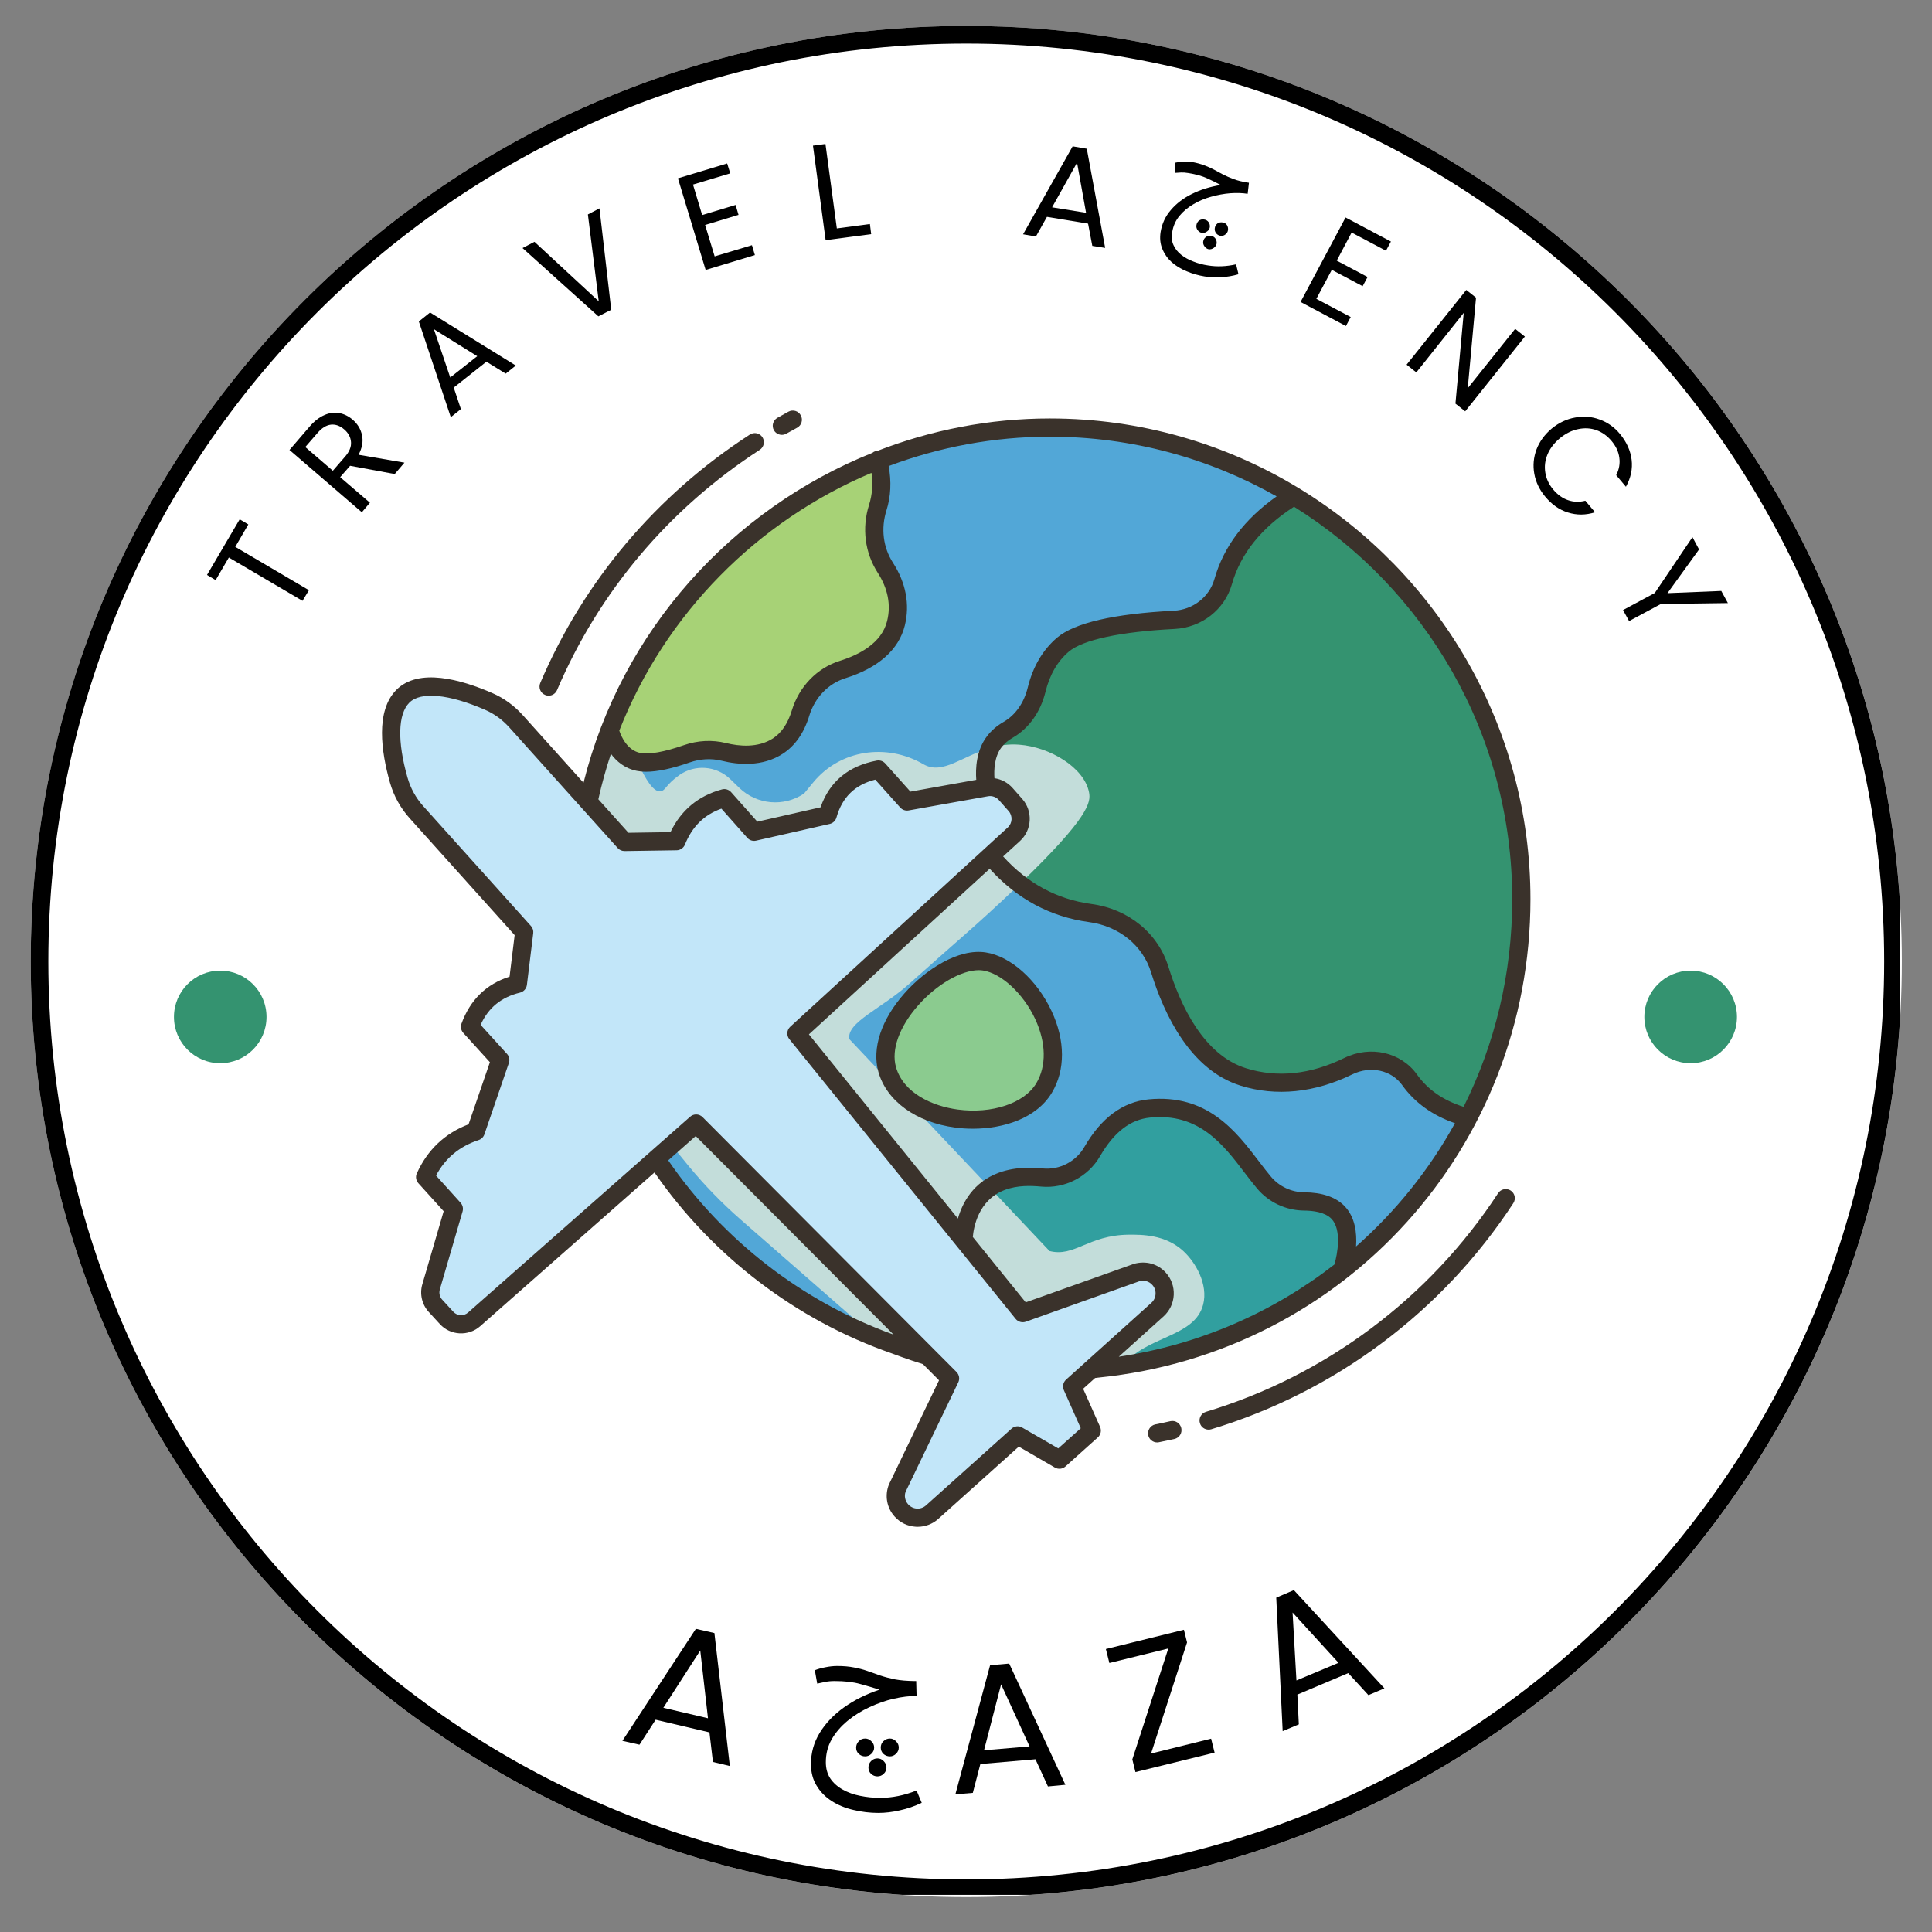 <svg version="1.0" preserveAspectRatio="xMidYMid meet" viewBox="104.516 104.921 164.37 164.37" zoomAndPan="magnify" xmlns:xlink="http://www.w3.org/1999/xlink" xmlns="http://www.w3.org/2000/svg" style="max-height: 500px" width="164.37" height="164.37"><rect x="104.516" y="104.921" width="164.37" height="164.37" fill="#808080" stroke="none"/><defs><g/><clipPath id="f1e962ce9f"><path clip-rule="nonzero" d="M 107.129 107.129 L 266.32 107.129 L 266.32 266.32 L 107.129 266.32 Z M 107.129 107.129"/></clipPath><clipPath id="fbaeb836c1"><path clip-rule="nonzero" d="M 186.723 107.129 C 142.766 107.129 107.129 142.766 107.129 186.723 C 107.129 230.684 142.766 266.32 186.723 266.32 C 230.684 266.32 266.32 230.684 266.32 186.723 C 266.32 142.766 230.684 107.129 186.723 107.129 Z M 186.723 107.129"/></clipPath><clipPath id="c0043a613a"><path clip-rule="nonzero" d="M 107.129 107.129 L 266.129 107.129 L 266.129 266.129 L 107.129 266.129 Z M 107.129 107.129"/></clipPath><clipPath id="2d80396934"><path clip-rule="nonzero" d="M 186.723 107.129 C 142.762 107.129 107.129 142.762 107.129 186.723 C 107.129 230.68 142.762 266.316 186.723 266.316 C 230.68 266.316 266.316 230.68 266.316 186.723 C 266.316 142.762 230.68 107.129 186.723 107.129 Z M 186.723 107.129"/></clipPath><clipPath id="e347021890"><path clip-rule="nonzero" d="M 137 163 L 204 163 L 204 234.953 L 137 234.953 Z M 137 163"/></clipPath><clipPath id="e42d8ceffb"><path clip-rule="nonzero" d="M 170 139.703 L 173 139.703 L 173 142 L 170 142 Z M 170 139.703"/></clipPath><clipPath id="9804547fa0"><path clip-rule="nonzero" d="M 137 140 L 234.723 140 L 234.723 234.953 L 137 234.953 Z M 137 140"/></clipPath><clipPath id="ed361629ef"><path clip-rule="nonzero" d="M 119.316 187.5 L 127.191 187.5 L 127.191 195.375 L 119.316 195.375 Z M 119.316 187.5"/></clipPath><clipPath id="0a1d3f227a"><path clip-rule="nonzero" d="M 123.254 187.5 C 121.078 187.5 119.316 189.262 119.316 191.438 C 119.316 193.613 121.078 195.375 123.254 195.375 C 125.43 195.375 127.191 193.613 127.191 191.438 C 127.191 189.262 125.43 187.5 123.254 187.5 Z M 123.254 187.5"/></clipPath><clipPath id="59524254ff"><path clip-rule="nonzero" d="M 244.414 187.5 L 252.293 187.5 L 252.293 195.375 L 244.414 195.375 Z M 244.414 187.5"/></clipPath><clipPath id="174ab81dce"><path clip-rule="nonzero" d="M 248.355 187.5 C 246.18 187.5 244.414 189.262 244.414 191.438 C 244.414 193.613 246.18 195.375 248.355 195.375 C 250.527 195.375 252.293 193.613 252.293 191.438 C 252.293 189.262 250.527 187.5 248.355 187.5 Z M 248.355 187.5"/></clipPath></defs><g clip-path="url(#f1e962ce9f)"><g clip-path="url(#fbaeb836c1)"><path fill-rule="nonzero" fill-opacity="1" d="M 107.129 107.129 L 266.32 107.129 L 266.32 266.32 L 107.129 266.32 Z M 107.129 107.129" fill="#ffffff"/></g></g><g clip-path="url(#c0043a613a)"><g clip-path="url(#2d80396934)"><path stroke-miterlimit="4" stroke-opacity="1" stroke-width="4" stroke="#000000" d="M 106.126 0.001 C 47.511 0.001 0.001 47.511 0.001 106.126 C 0.001 164.735 47.511 212.251 106.126 212.251 C 164.735 212.251 212.251 164.735 212.251 106.126 C 212.251 47.511 164.735 0.001 106.126 0.001 Z M 106.126 0.001" stroke-linejoin="miter" fill="none" transform="matrix(0.75, 0, 0, 0.75, 107.128, 107.128)" stroke-linecap="butt"/></g></g><path fill-rule="nonzero" fill-opacity="1" d="M 188.266 186.715 C 191.766 187.258 195.797 193.418 193.336 197.492 C 190.887 201.562 181.434 200.984 179.992 195.91 C 178.828 191.812 184.777 186.18 188.266 186.715 Z M 188.266 186.715" fill="#8bcb8f"/><path fill-rule="nonzero" fill-opacity="1" d="M 218.75 212.867 C 218.742 212.875 218.742 212.883 218.742 212.883 C 213.547 217 207.312 219.863 200.488 221.004 C 200.355 221.027 200.215 221.051 200.086 221.066 C 199.355 221.191 198.617 221.285 197.883 221.355 L 197.34 221.422 L 202.992 216.336 C 203.395 215.969 203.605 215.465 203.605 214.953 C 203.605 214.512 203.449 214.07 203.125 213.711 C 202.652 213.191 201.93 212.984 201.246 213.176 L 191.523 216.637 L 186.492 210.414 C 186.492 210.414 186.492 208.879 187.336 207.453 C 187.691 206.855 188.195 206.281 188.902 205.84 C 189.156 205.684 189.43 205.543 189.738 205.426 C 191.051 204.93 192.43 205.031 193.176 205.102 C 194.891 205.266 196.578 204.387 197.441 202.891 C 198.355 201.309 199.859 199.469 202.285 199.23 C 207.738 198.688 209.902 202.969 212.059 205.527 C 212.902 206.535 214.16 207.125 215.477 207.133 C 216.484 207.141 217.633 207.336 218.348 208.066 C 219.773 209.531 218.82 212.641 218.75 212.867 Z M 218.75 212.867" fill="#319f9f"/><path fill-rule="nonzero" fill-opacity="1" d="M 179.836 153.219 C 180.621 154.438 181.211 156.059 180.746 157.949 C 180.195 160.156 178.094 161.293 176.207 161.875 C 174.465 162.426 173.16 163.84 172.625 165.594 C 172.301 166.648 171.727 167.727 170.703 168.395 C 169.184 169.379 167.344 169.199 166.098 168.891 C 165.051 168.633 163.957 168.703 162.949 169.051 C 161.668 169.504 159.945 169.969 158.844 169.742 C 156.969 169.371 156.418 167.207 156.379 167.043 C 156.379 167.035 156.379 167.035 156.379 167.035 C 160.418 156.523 168.75 148.137 179.223 144.043 C 179.605 145.438 179.613 146.797 179.195 148.105 C 178.645 149.844 178.852 151.691 179.836 153.219 Z M 179.836 153.219" fill="#a7d276"/><path fill-rule="nonzero" fill-opacity="1" d="M 233.949 181.426 C 233.949 188.129 232.305 194.449 229.395 200.004 C 227.309 199.453 225.621 198.438 224.449 196.793 C 223.277 195.156 221.035 194.738 219.23 195.629 C 216.918 196.754 213.746 197.625 210.297 196.547 C 206.398 195.328 204.281 190.953 203.188 187.406 C 202.371 184.77 200.016 182.969 197.27 182.605 C 195.027 182.301 193.027 181.488 191.258 180.145 C 190.672 179.695 190.098 179.184 189.555 178.617 C 189.289 178.34 189.027 178.043 188.77 177.734 L 190.777 175.895 C 191.492 175.242 191.547 174.133 190.91 173.41 L 190.082 172.473 C 189.672 172.008 189.051 171.789 188.438 171.898 C 188.438 171.898 188.297 171.254 188.336 170.418 C 188.359 169.836 188.477 169.152 188.785 168.547 C 188.871 168.371 188.98 168.191 189.105 168.027 C 189.445 167.586 189.855 167.262 190.281 167.02 C 191.539 166.297 192.359 165.012 192.711 163.605 C 193.02 162.336 193.656 160.867 194.941 159.773 C 196.648 158.316 201.141 157.82 204.41 157.656 C 206.352 157.555 208.055 156.27 208.582 154.398 C 209.391 151.535 211.352 149.086 214.617 147.098 C 226.203 154.125 233.949 166.871 233.949 181.426 Z M 233.949 181.426" fill="#349370"/><path fill-rule="nonzero" fill-opacity="1" d="M 183.441 220.293 C 182.203 219.926 180.652 219.336 180.652 219.336 C 180.102 219.145 179.559 218.941 179.016 218.723 C 171.348 215.676 164.832 210.316 160.344 203.512 L 162.359 201.734 L 163.738 200.508 Z M 183.441 220.293" fill="#52a7d7"/><path fill-rule="nonzero" fill-opacity="1" d="M 224.449 196.793 C 223.277 195.156 221.035 194.738 219.23 195.629 C 216.918 196.754 213.746 197.625 210.297 196.547 C 206.398 195.328 204.281 190.953 203.188 187.406 C 202.371 184.77 200.016 182.969 197.27 182.605 C 195.027 182.301 193.027 181.488 191.258 180.145 C 190.672 179.695 190.098 179.184 189.555 178.617 C 189.289 178.34 189.027 178.043 188.77 177.734 L 172.277 192.844 L 186.492 210.414 C 186.492 210.414 186.492 208.879 187.336 207.453 C 187.691 206.855 188.195 206.281 188.902 205.84 C 189.156 205.684 189.43 205.543 189.738 205.426 C 191.051 204.93 192.43 205.031 193.176 205.102 C 194.891 205.266 196.578 204.387 197.441 202.891 C 198.355 201.309 199.859 199.469 202.285 199.23 C 207.738 198.688 209.902 202.969 212.059 205.527 C 212.902 206.535 214.16 207.125 215.477 207.133 C 216.484 207.141 217.633 207.336 218.348 208.066 C 219.773 209.531 218.82 212.641 218.75 212.867 C 223.137 209.391 226.781 205.008 229.395 200.004 C 227.309 199.453 225.621 198.438 224.449 196.793 Z M 193.336 197.492 C 191.777 200.082 187.375 200.789 184.016 199.641 C 182.094 199.004 180.52 197.754 179.992 195.91 C 179.977 195.863 179.969 195.809 179.961 195.762 C 178.969 191.68 184.816 186.188 188.266 186.715 C 191.766 187.258 195.797 193.418 193.336 197.492 Z M 193.336 197.492" fill="#52a7d7"/><path fill-rule="nonzero" fill-opacity="1" d="M 214.617 147.098 C 211.352 149.086 209.391 151.535 208.582 154.398 C 208.055 156.27 206.352 157.555 204.41 157.656 C 201.141 157.82 196.648 158.316 194.941 159.773 C 193.656 160.867 193.02 162.336 192.711 163.605 C 192.359 165.012 191.539 166.297 190.281 167.02 C 189.855 167.262 189.445 167.586 189.105 168.027 C 188.98 168.191 188.871 168.371 188.785 168.547 C 188.477 169.152 188.359 169.836 188.336 170.418 C 188.297 171.254 188.438 171.898 188.438 171.898 L 181.684 173.109 L 179.254 170.395 C 177.023 170.812 175.559 172.07 174.938 174.266 L 168.68 175.684 L 166.137 172.832 C 164.164 173.367 162.832 174.605 162.07 176.484 L 157.645 176.555 L 154.582 173.141 C 154.781 172.188 155.016 171.246 155.285 170.324 C 155.605 169.207 155.969 168.113 156.379 167.043 C 156.418 167.207 156.945 169.285 158.738 169.711 C 158.777 169.727 158.809 169.734 158.844 169.742 C 159.945 169.969 161.668 169.504 162.949 169.051 C 163.957 168.703 165.051 168.633 166.098 168.891 C 167.344 169.199 169.184 169.379 170.703 168.395 C 171.727 167.727 172.301 166.648 172.625 165.594 C 173.16 163.84 174.465 162.426 176.207 161.875 C 178.094 161.293 180.195 160.156 180.746 157.949 C 181.211 156.059 180.621 154.438 179.836 153.219 C 178.852 151.691 178.645 149.844 179.195 148.105 C 179.613 146.797 179.605 145.438 179.223 144.043 C 183.754 142.266 188.684 141.297 193.836 141.297 C 201.441 141.297 208.551 143.414 214.617 147.098 Z M 214.617 147.098" fill="#52a7d7"/><g clip-path="url(#e347021890)"><path fill-rule="nonzero" fill-opacity="1" d="M 183.441 220.293 L 163.738 200.508 L 160.344 203.512 L 144.855 217.172 C 144.168 217.777 143.129 217.723 142.508 217.047 L 141.562 216.008 C 141.164 215.574 141.027 214.969 141.188 214.41 L 143.129 207.77 L 140.684 205.062 C 141.539 203.172 142.957 201.852 144.988 201.176 L 147.074 195.102 L 144.508 192.277 C 145.191 190.395 146.5 189.121 148.578 188.617 L 149.113 184.227 L 139.957 174.023 C 139.242 173.234 138.73 172.301 138.438 171.285 C 137.848 169.207 137.195 165.746 138.793 164.148 C 140.453 162.488 144.09 163.723 146.105 164.598 C 146.996 164.988 147.781 165.578 148.43 166.297 L 154.582 173.141 L 157.645 176.555 L 162.07 176.484 C 162.832 174.605 164.164 173.367 166.137 172.832 L 168.68 175.684 L 174.938 174.266 C 175.559 172.07 177.023 170.812 179.254 170.395 L 181.684 173.109 L 188.438 171.898 C 189.051 171.789 189.672 172.008 190.082 172.473 L 190.91 173.41 C 191.547 174.133 191.492 175.242 190.777 175.895 L 188.77 177.734 L 172.277 192.844 L 186.492 210.414 L 191.523 216.637 L 201.246 213.176 C 201.93 212.984 202.652 213.191 203.125 213.711 C 203.449 214.07 203.605 214.512 203.605 214.953 C 203.605 215.465 203.395 215.969 202.992 216.336 L 197.34 221.422 L 195.734 222.875 L 197.402 226.637 L 196.027 227.871 L 194.648 229.105 L 191.09 227.047 L 183.824 233.57 C 183.055 234.254 181.883 234.184 181.203 233.426 C 180.891 233.074 180.73 232.633 180.73 232.184 C 180.73 231.949 180.777 231.719 180.859 231.5 L 185.344 222.199 Z M 183.441 220.293" fill="#c2e6f9"/></g><path fill-rule="nonzero" fill-opacity="1" d="M 163.738 200.508 L 161.629 202.379 C 161.965 202.699 162.398 203.266 163.098 204.117 C 164.453 205.762 165.945 207.293 167.547 208.695 L 179.016 218.723 C 179.559 218.941 180.102 219.145 180.652 219.336 C 180.652 219.336 182.203 219.926 183.441 220.293 Z M 163.738 200.508" fill="#c3ddda"/><path fill-rule="nonzero" fill-opacity="1" d="M 205.188 211.355 C 203.652 209.941 201.629 209.957 200.535 209.965 C 197.082 210.004 195.938 211.898 193.805 211.355 L 176.781 193.332 C 176.496 191.906 179.527 190.742 181.922 188.578 C 185.559 185.312 187.676 183.574 190.832 180.559 C 190.98 180.418 191.121 180.285 191.258 180.145 C 197.191 174.43 197.332 173.164 197.168 172.332 C 196.75 170.191 193.797 168.469 191.23 168.277 C 190.336 168.207 189.531 168.332 188.785 168.547 C 186.391 169.23 184.723 170.859 183.117 169.961 C 183.102 169.953 183.086 169.941 183.07 169.934 C 179.949 168.129 176.008 168.695 173.711 171.477 L 172.922 172.434 L 172.906 172.445 C 171.191 173.59 168.918 173.387 167.43 171.965 L 166.629 171.191 C 165.457 170.074 163.66 169.93 162.328 170.852 C 161.188 171.652 161.141 172.164 160.746 172.242 C 160.117 172.355 159.445 171.246 158.738 169.711 C 156.945 169.285 156.418 167.207 156.379 167.043 C 155.969 168.113 155.605 169.207 155.289 170.324 C 155.016 171.246 154.781 172.188 154.582 173.141 L 157.645 176.555 L 162.074 176.484 C 162.832 174.605 164.168 173.367 166.137 172.832 L 168.68 175.684 L 174.938 174.266 C 175.559 172.07 177.023 170.812 179.258 170.395 L 181.684 173.109 L 188.438 171.898 C 189.051 171.789 189.672 172.008 190.082 172.473 L 190.91 173.41 C 191.551 174.137 191.492 175.242 190.781 175.895 L 188.77 177.734 L 172.277 192.844 L 186.492 210.414 L 191.523 216.637 L 201.25 213.176 C 201.93 212.984 202.652 213.191 203.125 213.711 C 203.449 214.07 203.605 214.512 203.605 214.953 C 203.605 215.465 203.395 215.969 202.992 216.336 L 197.34 221.422 L 197.883 221.355 C 198.621 221.285 199.355 221.191 200.086 221.066 C 202.055 218.555 206.156 218.715 206.879 215.906 C 207.312 214.195 206.25 212.332 205.188 211.355 Z M 205.188 211.355" fill="#c3ddda"/><path fill-rule="nonzero" fill-opacity="1" d="M 204.086 225.832 C 203.664 225.93 203.242 226.02 202.812 226.105 C 202.395 226.188 202.121 226.598 202.203 227.016 C 202.277 227.387 202.602 227.641 202.961 227.641 C 203.012 227.641 203.062 227.637 203.113 227.625 C 203.555 227.539 203.996 227.445 204.434 227.348 C 204.852 227.25 205.113 226.836 205.016 226.418 C 204.922 226 204.508 225.738 204.086 225.832 Z M 204.086 225.832" fill="#3a322b"/><path fill-rule="nonzero" fill-opacity="1" d="M 233.043 206.211 C 232.684 205.977 232.203 206.078 231.969 206.438 C 226.137 215.355 217.312 221.961 207.117 225.035 C 206.707 225.156 206.477 225.59 206.602 226 C 206.699 226.336 207.008 226.551 207.34 226.551 C 207.418 226.551 207.492 226.543 207.566 226.52 C 218.105 223.344 227.234 216.512 233.266 207.285 C 233.5 206.926 233.402 206.445 233.043 206.211 Z M 233.043 206.211" fill="#3a322b"/><g clip-path="url(#e42d8ceffb)"><path fill-rule="nonzero" fill-opacity="1" d="M 171.035 141.918 C 171.164 141.918 171.297 141.887 171.418 141.816 C 171.723 141.645 172.027 141.477 172.332 141.312 C 172.711 141.109 172.852 140.637 172.648 140.262 C 172.445 139.883 171.977 139.738 171.598 139.945 C 171.281 140.117 170.965 140.293 170.652 140.469 C 170.281 140.684 170.148 141.156 170.359 141.527 C 170.504 141.777 170.766 141.918 171.035 141.918 Z M 171.035 141.918" fill="#3a322b"/></g><path fill-rule="nonzero" fill-opacity="1" d="M 150.887 164.043 C 150.988 164.086 151.09 164.109 151.191 164.109 C 151.492 164.109 151.781 163.93 151.906 163.637 C 155.473 155.262 161.438 148.191 169.152 143.195 C 169.512 142.961 169.613 142.484 169.383 142.121 C 169.148 141.762 168.668 141.66 168.309 141.895 C 160.332 147.059 154.168 154.367 150.48 163.027 C 150.312 163.422 150.492 163.879 150.887 164.043 Z M 150.887 164.043" fill="#3a322b"/><g clip-path="url(#9804547fa0)"><path fill-rule="nonzero" fill-opacity="1" d="M 196.668 223.074 L 197.684 222.16 L 197.961 222.125 C 218.918 220.023 234.723 202.527 234.723 181.426 C 234.723 166.664 226.863 153.703 215.109 146.508 C 215.062 146.473 215.012 146.445 214.961 146.418 C 208.793 142.68 201.562 140.523 193.836 140.523 C 188.699 140.523 183.738 141.504 179.145 143.289 C 179.105 143.293 179.062 143.285 179.02 143.297 C 178.91 143.328 178.816 143.379 178.734 143.449 C 166.766 148.242 157.387 158.566 154.16 171.516 L 149.008 165.781 C 148.266 164.953 147.391 164.316 146.41 163.891 C 143.727 162.719 140.133 161.719 138.246 163.605 C 136.445 165.406 136.953 168.891 137.691 171.496 C 138.016 172.637 138.582 173.66 139.375 174.543 L 148.301 184.48 L 147.867 188.012 C 145.891 188.641 144.516 189.984 143.777 192.012 C 143.68 192.281 143.738 192.586 143.934 192.801 L 146.195 195.289 L 144.379 200.574 C 142.363 201.344 140.883 202.746 139.98 204.746 C 139.852 205.027 139.906 205.355 140.109 205.586 L 142.262 207.969 L 140.445 214.191 C 140.207 215.008 140.414 215.906 140.988 216.535 L 141.938 217.57 C 142.832 218.551 144.371 218.633 145.367 217.754 L 160.199 204.672 C 165.121 211.785 172.258 217.238 180.379 220.062 C 180.441 220.086 181.824 220.609 183.035 220.977 L 184.406 222.355 L 180.145 231.211 C 179.773 232.145 179.953 233.191 180.625 233.941 C 181.094 234.465 181.734 234.773 182.438 234.812 C 182.488 234.816 182.539 234.816 182.586 234.816 C 183.234 234.816 183.852 234.582 184.34 234.148 L 191.191 227.996 L 194.262 229.777 C 194.555 229.945 194.918 229.906 195.168 229.68 L 197.918 227.211 C 198.168 226.984 198.246 226.625 198.109 226.32 Z M 203.699 213.195 C 203.027 212.449 202.008 212.156 200.992 212.445 L 191.781 215.723 L 187.281 210.16 C 187.348 209.375 187.73 207.008 190.008 206.156 C 191.086 205.75 192.227 205.793 193.102 205.875 C 195.121 206.062 197.09 205.047 198.109 203.281 C 199.293 201.238 200.684 200.164 202.367 200 C 206.52 199.586 208.586 202.297 210.402 204.688 C 210.766 205.16 211.113 205.617 211.461 206.031 C 212.457 207.215 213.922 207.902 215.477 207.914 C 216.223 207.918 217.234 208.043 217.789 208.609 C 218.684 209.527 218.309 211.613 218.043 212.504 C 212.855 216.543 206.598 219.32 199.699 220.348 L 203.512 216.914 C 204.031 216.441 204.34 215.797 204.375 215.094 C 204.41 214.391 204.172 213.715 203.699 213.195 Z M 219.887 210.969 C 219.965 209.816 219.809 208.457 218.898 207.523 C 218.152 206.762 217.004 206.371 215.488 206.359 C 214.387 206.352 213.352 205.867 212.648 205.031 C 212.316 204.637 211.984 204.199 211.637 203.746 C 209.676 201.168 207.23 197.961 202.215 198.453 C 200.031 198.672 198.199 200.031 196.77 202.504 C 196.051 203.75 194.668 204.465 193.246 204.332 C 192.637 204.273 191.02 204.121 189.465 204.703 C 187.316 205.508 186.402 207.238 186.012 208.59 L 173.336 192.922 L 188.715 178.832 C 191.031 181.391 193.867 182.926 197.168 183.371 C 199.715 183.715 201.734 185.352 202.445 187.641 C 203.578 191.309 205.824 195.961 210.062 197.285 C 213.074 198.227 216.363 197.895 219.57 196.324 C 221.109 195.57 222.898 195.957 223.816 197.246 C 224.875 198.727 226.379 199.812 228.301 200.48 C 226.117 204.445 223.266 207.988 219.887 210.969 Z M 233.172 181.426 C 233.172 187.766 231.691 193.77 229.035 199.09 C 227.297 198.531 225.996 197.633 225.078 196.348 C 223.719 194.438 221.113 193.84 218.887 194.93 C 216.004 196.34 213.191 196.637 210.527 195.805 C 206.93 194.68 204.953 190.492 203.926 187.18 C 203.039 184.309 200.527 182.258 197.375 181.832 C 194.449 181.438 191.926 180.07 189.859 177.785 L 191.301 176.465 C 192.32 175.531 192.402 173.93 191.488 172.895 L 190.66 171.957 C 190.258 171.504 189.707 171.215 189.121 171.129 C 189.074 170.438 189.109 169.297 189.723 168.496 C 189.965 168.184 190.281 167.91 190.664 167.691 C 192.043 166.898 193.035 165.512 193.461 163.789 C 193.816 162.332 194.484 161.18 195.445 160.363 C 196.633 159.352 199.832 158.664 204.453 158.43 C 206.754 158.312 208.715 156.777 209.328 154.609 C 210.062 152.023 211.848 149.812 214.609 148.031 C 225.746 154.988 233.172 167.352 233.172 181.426 Z M 178.66 145.152 C 178.797 146.102 178.73 146.996 178.453 147.875 C 177.828 149.848 178.098 151.949 179.188 153.641 C 180.059 154.992 180.332 156.383 179.988 157.762 C 179.52 159.664 177.551 160.648 175.98 161.141 C 174.035 161.746 172.504 163.328 171.883 165.363 C 171.547 166.469 171.008 167.266 170.277 167.742 C 169 168.57 167.398 168.414 166.281 168.137 C 165.113 167.848 163.871 167.91 162.691 168.32 C 161.043 168.895 159.73 169.129 159 168.984 C 157.871 168.758 157.367 167.57 157.203 167.082 C 161.117 157.117 168.969 149.238 178.66 145.152 Z M 156.492 169.055 C 156.965 169.691 157.668 170.301 158.695 170.504 C 158.93 170.551 159.191 170.578 159.48 170.578 C 160.445 170.578 161.691 170.312 163.199 169.785 C 164.094 169.477 165.031 169.426 165.906 169.641 C 167.324 169.992 169.379 170.176 171.121 169.043 C 172.164 168.363 172.922 167.277 173.367 165.816 C 173.836 164.27 174.988 163.074 176.441 162.621 C 179.238 161.746 180.984 160.195 181.496 158.137 C 181.938 156.348 181.59 154.5 180.488 152.797 C 179.648 151.496 179.449 149.875 179.934 148.344 C 180.312 147.141 180.363 145.875 180.121 144.574 C 184.422 142.957 189.051 142.074 193.836 142.074 C 200.844 142.074 207.422 143.926 213.129 147.152 C 210.398 149.074 208.617 151.434 207.836 154.188 C 207.402 155.715 206.012 156.797 204.371 156.879 C 199.27 157.141 195.926 157.914 194.438 159.18 C 193.227 160.215 192.391 161.641 191.953 163.418 C 191.633 164.727 190.898 165.766 189.891 166.344 C 189.328 166.668 188.855 167.074 188.492 167.551 C 187.562 168.762 187.504 170.332 187.574 171.266 L 181.973 172.27 L 179.832 169.875 C 179.652 169.672 179.379 169.582 179.109 169.629 C 176.695 170.086 175.086 171.422 174.328 173.605 L 168.949 174.828 L 166.715 172.312 C 166.52 172.094 166.215 172.004 165.934 172.082 C 163.922 172.629 162.453 173.852 161.559 175.719 L 157.984 175.773 L 155.422 172.922 C 155.715 171.605 156.074 170.312 156.492 169.055 Z M 161.367 203.641 L 163.707 201.574 L 180.535 218.465 C 172.801 215.684 166.035 210.445 161.367 203.641 Z M 194.551 228.148 L 191.48 226.375 C 191.191 226.203 190.824 226.242 190.574 226.469 L 183.301 232.992 C 183.09 233.184 182.809 233.285 182.523 233.266 C 182.238 233.25 181.973 233.121 181.781 232.906 C 181.508 232.602 181.434 232.172 181.562 231.84 L 186.043 222.531 C 186.188 222.238 186.125 221.883 185.895 221.648 L 164.293 199.965 C 164.141 199.812 163.941 199.734 163.742 199.734 C 163.559 199.734 163.375 199.801 163.23 199.93 L 144.34 216.59 C 143.977 216.914 143.41 216.883 143.082 216.523 L 142.133 215.488 C 141.922 215.258 141.848 214.926 141.934 214.629 L 143.871 207.988 C 143.945 207.727 143.883 207.449 143.703 207.25 L 141.613 204.934 C 142.406 203.449 143.594 202.461 145.238 201.914 C 145.465 201.84 145.648 201.66 145.727 201.43 L 147.809 195.355 C 147.902 195.086 147.84 194.789 147.648 194.582 L 145.406 192.113 C 146.059 190.656 147.16 189.758 148.758 189.371 C 149.07 189.293 149.305 189.031 149.344 188.711 L 149.883 184.316 C 149.91 184.094 149.84 183.871 149.688 183.703 L 140.527 173.508 C 139.895 172.801 139.441 171.98 139.184 171.07 C 138.309 167.996 138.367 165.676 139.344 164.699 C 140.305 163.738 142.715 163.969 145.793 165.312 C 146.566 165.648 147.262 166.156 147.855 166.816 L 157.066 177.07 C 157.215 177.238 157.422 177.328 157.656 177.328 L 162.082 177.262 C 162.391 177.258 162.672 177.066 162.789 176.777 C 163.406 175.242 164.426 174.238 165.891 173.719 L 168.094 176.203 C 168.281 176.414 168.57 176.504 168.848 176.441 L 175.105 175.02 C 175.383 174.957 175.605 174.746 175.68 174.473 C 176.168 172.746 177.25 171.691 178.98 171.25 L 181.105 173.625 C 181.285 173.828 181.559 173.918 181.82 173.871 L 188.574 172.664 C 188.91 172.602 189.266 172.727 189.496 172.984 L 190.328 173.926 C 190.684 174.328 190.652 174.957 190.254 175.32 L 171.75 192.27 C 171.449 192.547 171.414 193.012 171.672 193.328 L 190.922 217.125 C 191.129 217.383 191.477 217.477 191.785 217.371 L 201.461 213.922 C 201.859 213.812 202.277 213.93 202.551 214.238 C 202.746 214.449 202.844 214.727 202.828 215.012 C 202.816 215.301 202.688 215.566 202.477 215.758 L 195.215 222.297 C 194.965 222.523 194.887 222.883 195.023 223.188 L 196.465 226.434 Z M 194.551 228.148" fill="#3a322b"/></g><path fill-rule="nonzero" fill-opacity="1" d="M 188.387 185.953 C 186.047 185.586 183.23 187.434 181.477 189.418 C 179.488 191.668 178.68 194.109 179.25 196.121 C 179.953 198.598 182.457 200.41 185.785 200.852 C 186.27 200.918 186.773 200.949 187.281 200.949 C 189.898 200.949 192.699 200.062 194.004 197.891 C 195.16 195.973 195.152 193.441 193.984 190.945 C 192.742 188.285 190.492 186.277 188.387 185.953 Z M 192.676 197.09 C 191.656 198.789 188.906 199.707 185.992 199.316 C 183.867 199.031 181.375 197.934 180.742 195.699 C 180.324 194.227 181.031 192.266 182.637 190.449 C 184.219 188.656 186.312 187.461 187.785 187.461 C 187.91 187.461 188.031 187.469 188.148 187.488 C 189.715 187.73 191.578 189.461 192.582 191.605 C 193.523 193.621 193.559 195.621 192.676 197.09 Z M 192.676 197.09" fill="#3a322b"/><g clip-path="url(#ed361629ef)"><g clip-path="url(#0a1d3f227a)"><path fill-rule="nonzero" fill-opacity="1" d="M 119.316 187.5 L 127.191 187.5 L 127.191 195.375 L 119.316 195.375 Z M 119.316 187.5" fill="#349370"/></g></g><g clip-path="url(#59524254ff)"><g clip-path="url(#174ab81dce)"><path fill-rule="nonzero" fill-opacity="1" d="M 244.414 187.5 L 252.293 187.5 L 252.293 195.375 L 244.414 195.375 Z M 244.414 187.5" fill="#349370"/></g></g><g fill-opacity="1" fill="#000000"><g transform="translate(173.355, 253.082)"><g><path d="M 5.891 6.078 C 5.172 6.078 4.469 5.992 3.781 5.828 C 3.094 5.672 2.477 5.422 1.938 5.078 C 1.395 4.734 0.961 4.297 0.641 3.766 C 0.316 3.242 0.156 2.629 0.156 1.922 C 0.156 0.973 0.398 0.094 0.891 -0.719 C 1.391 -1.539 2.078 -2.266 2.953 -2.891 C 3.828 -3.516 4.836 -4.02 5.984 -4.406 C 5.473 -4.57 4.926 -4.734 4.344 -4.891 C 3.77 -5.055 3.039 -5.141 2.156 -5.141 C 1.852 -5.141 1.582 -5.113 1.344 -5.062 C 1.113 -5.008 0.895 -4.961 0.688 -4.922 L 0.484 -6.062 C 0.742 -6.164 1.039 -6.25 1.375 -6.312 C 1.719 -6.383 2.055 -6.422 2.391 -6.422 C 2.93 -6.422 3.406 -6.379 3.812 -6.297 C 4.219 -6.223 4.598 -6.125 4.953 -6 C 5.316 -5.875 5.688 -5.742 6.062 -5.609 C 6.438 -5.484 6.852 -5.375 7.312 -5.281 C 7.781 -5.195 8.332 -5.148 8.969 -5.141 L 9.109 -5.141 L 9.141 -3.875 C 8.547 -3.875 7.898 -3.797 7.203 -3.641 C 6.516 -3.484 5.828 -3.242 5.141 -2.922 C 4.461 -2.609 3.844 -2.223 3.281 -1.766 C 2.719 -1.305 2.266 -0.781 1.922 -0.188 C 1.586 0.395 1.422 1.047 1.422 1.766 C 1.422 2.297 1.547 2.754 1.797 3.141 C 2.055 3.523 2.41 3.844 2.859 4.094 C 3.305 4.344 3.801 4.52 4.344 4.625 C 4.895 4.738 5.461 4.797 6.047 4.797 C 7.066 4.797 8.098 4.586 9.141 4.172 L 9.578 5.219 C 8.973 5.508 8.352 5.723 7.719 5.859 C 7.094 6.004 6.484 6.078 5.891 6.078 Z M 4.766 1.266 C 4.547 1.266 4.363 1.191 4.219 1.047 C 4.07 0.91 4 0.738 4 0.531 C 4 0.32 4.07 0.141 4.219 -0.016 C 4.363 -0.172 4.547 -0.25 4.766 -0.25 C 4.973 -0.25 5.148 -0.172 5.297 -0.016 C 5.453 0.129 5.531 0.305 5.531 0.516 C 5.531 0.723 5.453 0.898 5.297 1.047 C 5.148 1.191 4.973 1.266 4.766 1.266 Z M 6.875 1.266 C 6.656 1.266 6.469 1.191 6.312 1.047 C 6.164 0.898 6.094 0.723 6.094 0.516 C 6.094 0.305 6.164 0.129 6.312 -0.016 C 6.469 -0.172 6.656 -0.25 6.875 -0.25 C 7.07 -0.25 7.242 -0.172 7.391 -0.016 C 7.547 0.129 7.625 0.305 7.625 0.516 C 7.625 0.723 7.547 0.898 7.391 1.047 C 7.242 1.191 7.07 1.266 6.875 1.266 Z M 5.812 2.969 C 5.602 2.969 5.422 2.895 5.266 2.75 C 5.117 2.602 5.047 2.426 5.047 2.219 C 5.047 2.008 5.117 1.828 5.266 1.672 C 5.422 1.516 5.602 1.438 5.812 1.438 C 6.02 1.438 6.195 1.516 6.344 1.672 C 6.5 1.828 6.578 2.008 6.578 2.219 C 6.578 2.426 6.5 2.602 6.344 2.75 C 6.195 2.895 6.02 2.969 5.812 2.969 Z M 5.812 2.969"/></g></g></g><g fill-opacity="1" fill="#000000"><g transform="translate(164.493, 252.056)"><g/></g></g><g fill-opacity="1" fill="#000000"><g transform="translate(156.968, 252.903)"><g><path d="M 7.906 -0.594 L 3.328 -1.672 L 1.953 0.453 L 0.5 0.125 L 6.75 -9.406 L 8.328 -9.047 L 9.641 2.266 L 8.203 1.922 Z M 7.781 -1.797 L 7.125 -7.562 L 3.984 -2.688 Z M 7.781 -1.797"/></g></g></g><g fill-opacity="1" fill="#000000"><g transform="translate(167.772, 256.324)"><g/></g></g><g fill-opacity="1" fill="#000000"><g transform="translate(176.418, 257.328)"><g/></g></g><g fill-opacity="1" fill="#000000"><g transform="translate(185.281, 257.626)"><g><path d="M 7.328 -3.031 L 2.641 -2.625 L 2 -0.172 L 0.516 -0.047 L 3.469 -11.031 L 5.094 -11.172 L 9.875 -0.859 L 8.391 -0.719 Z M 6.828 -4.125 L 4.406 -9.406 L 2.953 -3.797 Z M 6.828 -4.125"/></g></g></g><g fill-opacity="1" fill="#000000"><g transform="translate(200.429, 255.858)"><g><path d="M 2.016 -1.75 L 7.125 -3.016 L 7.422 -1.828 L 0.688 -0.172 L 0.422 -1.25 L 3.484 -10.688 L -1.531 -9.453 L -1.828 -10.641 L 4.812 -12.281 L 5.078 -11.203 Z M 2.016 -1.75"/></g></g></g><g fill-opacity="1" fill="#000000"><g transform="translate(213.174, 252.406)"><g><path d="M 6.047 -5.141 L 1.719 -3.312 L 1.844 -0.781 L 0.469 -0.203 L -0.078 -11.562 L 1.422 -12.203 L 9.125 -3.844 L 7.766 -3.266 Z M 5.219 -6.016 L 1.312 -10.297 L 1.641 -4.516 Z M 5.219 -6.016"/></g></g></g><g fill-opacity="1" fill="#000000"><g transform="translate(128.924, 158.305)"><g><path d="M -4.016 -9.203 L -3.281 -8.766 L -4.391 -6.859 L 1.875 -3.172 L 1.328 -2.266 L -4.938 -5.953 L -6.062 -4.031 L -6.797 -4.469 Z M -4.016 -9.203"/></g></g></g><g fill-opacity="1" fill="#000000"><g transform="translate(134.723, 149.174)"><g><path d="M 3.375 -3.922 L -0.422 -4.625 L -1.266 -3.656 L 1.266 -1.484 L 0.578 -0.672 L -5.578 -5.969 L -3.859 -7.969 C -3.461 -8.426 -3.047 -8.75 -2.609 -8.938 C -2.172 -9.133 -1.75 -9.191 -1.344 -9.109 C -0.938 -9.035 -0.555 -8.848 -0.203 -8.547 C 0.223 -8.18 0.488 -7.738 0.594 -7.219 C 0.707 -6.695 0.609 -6.145 0.297 -5.562 L 4.203 -4.891 Z M -1.891 -4.203 L -0.859 -5.391 C -0.484 -5.816 -0.312 -6.234 -0.344 -6.641 C -0.375 -7.055 -0.566 -7.414 -0.922 -7.719 C -1.285 -8.031 -1.66 -8.164 -2.047 -8.125 C -2.441 -8.082 -2.828 -7.844 -3.203 -7.406 L -4.234 -6.219 Z M -1.891 -4.203"/></g></g></g><g fill-opacity="1" fill="#000000"><g transform="translate(142.556, 140.663)"><g><path d="M 3.344 -4.969 L 0.562 -2.766 L 1.172 -0.938 L 0.312 -0.25 L -2.406 -8.391 L -1.453 -9.156 L 5.844 -4.641 L 4.984 -3.953 Z M 2.562 -5.438 L -1.125 -7.734 L 0.266 -3.625 Z M 2.562 -5.438"/></g></g></g><g fill-opacity="1" fill="#000000"><g transform="translate(152.471, 133.352)"><g><path d="M 3.047 -10.703 L 4.047 -2.078 L 2.953 -1.516 L -3.5 -7.328 L -2.484 -7.859 L 2.984 -2.797 L 2.062 -10.188 Z M 3.047 -10.703"/></g></g></g><g fill-opacity="1" fill="#000000"><g transform="translate(163.693, 128.139)"><g><path d="M -0.219 -7.516 L 0.562 -4.922 L 3.406 -5.781 L 3.656 -4.938 L 0.812 -4.078 L 1.625 -1.406 L 4.797 -2.359 L 5.047 -1.516 L 0.859 -0.25 L -1.5 -8.047 L 2.688 -9.312 L 2.953 -8.469 Z M -0.219 -7.516"/></g></g></g><g fill-opacity="1" fill="#000000"><g transform="translate(173.885, 125.481)"><g><path d="M 1.828 -1.125 L 4.641 -1.5 L 4.75 -0.641 L 0.875 -0.125 L -0.203 -8.172 L 0.859 -8.312 Z M 1.828 -1.125"/></g></g></g><g fill-opacity="1" fill="#000000"><g transform="translate(183.49, 124.581)"><g/></g></g><g fill-opacity="1" fill="#000000"><g transform="translate(191.165, 124.792)"><g><path d="M 5.922 -0.844 L 2.422 -1.422 L 1.484 0.25 L 0.391 0.062 L 4.609 -7.422 L 5.812 -7.219 L 7.375 1.219 L 6.281 1.047 Z M 5.75 -1.766 L 4.984 -6.031 L 2.859 -2.234 Z M 5.75 -1.766"/></g></g></g><g fill-opacity="1" fill="#000000"><g transform="translate(203.299, 127.364)"><g/></g></g><g fill-opacity="1" fill="#000000"><g transform="translate(203.383, 123.206)"><g><path d="M 3.625 5.234 C 3.094 5.148 2.582 5.004 2.094 4.797 C 1.602 4.598 1.176 4.336 0.812 4.016 C 0.457 3.691 0.191 3.312 0.016 2.875 C -0.16 2.445 -0.207 1.973 -0.125 1.453 C -0.008 0.742 0.281 0.117 0.75 -0.422 C 1.219 -0.973 1.812 -1.426 2.531 -1.781 C 3.258 -2.145 4.078 -2.398 4.984 -2.547 C 4.641 -2.734 4.258 -2.922 3.844 -3.109 C 3.426 -3.305 2.891 -3.457 2.234 -3.562 C 2.004 -3.602 1.797 -3.617 1.609 -3.609 C 1.43 -3.598 1.27 -3.586 1.125 -3.578 L 1.094 -4.438 C 1.301 -4.488 1.535 -4.52 1.797 -4.531 C 2.055 -4.539 2.312 -4.531 2.562 -4.5 C 2.957 -4.426 3.301 -4.332 3.594 -4.219 C 3.883 -4.113 4.156 -3.992 4.406 -3.859 C 4.664 -3.723 4.926 -3.582 5.188 -3.438 C 5.457 -3.301 5.758 -3.172 6.094 -3.047 C 6.426 -2.922 6.828 -2.82 7.297 -2.75 L 7.391 -2.734 L 7.281 -1.797 C 6.832 -1.867 6.336 -1.883 5.797 -1.844 C 5.266 -1.801 4.723 -1.703 4.172 -1.547 C 3.629 -1.398 3.125 -1.188 2.656 -0.906 C 2.188 -0.633 1.789 -0.301 1.469 0.094 C 1.145 0.488 0.941 0.953 0.859 1.484 C 0.785 1.879 0.82 2.238 0.969 2.562 C 1.113 2.883 1.332 3.16 1.625 3.391 C 1.926 3.629 2.273 3.82 2.672 3.969 C 3.066 4.125 3.477 4.234 3.906 4.297 C 4.664 4.422 5.461 4.391 6.297 4.203 L 6.5 5.047 C 6.008 5.191 5.52 5.273 5.031 5.297 C 4.551 5.328 4.082 5.305 3.625 5.234 Z M 3.391 1.531 C 3.234 1.5 3.109 1.414 3.016 1.281 C 2.93 1.156 2.898 1.02 2.922 0.875 C 2.941 0.719 3.016 0.586 3.141 0.484 C 3.273 0.391 3.422 0.359 3.578 0.391 C 3.734 0.41 3.859 0.484 3.953 0.609 C 4.047 0.742 4.082 0.891 4.062 1.047 C 4.039 1.191 3.961 1.312 3.828 1.406 C 3.691 1.508 3.547 1.551 3.391 1.531 Z M 4.969 1.781 C 4.801 1.75 4.672 1.664 4.578 1.531 C 4.492 1.406 4.461 1.27 4.484 1.125 C 4.504 0.969 4.578 0.836 4.703 0.734 C 4.836 0.641 4.988 0.609 5.156 0.641 C 5.312 0.66 5.43 0.734 5.516 0.859 C 5.598 0.992 5.629 1.141 5.609 1.297 C 5.586 1.441 5.516 1.562 5.391 1.656 C 5.266 1.758 5.125 1.801 4.969 1.781 Z M 3.969 2.922 C 3.82 2.891 3.703 2.805 3.609 2.672 C 3.516 2.547 3.477 2.41 3.5 2.266 C 3.52 2.109 3.598 1.977 3.734 1.875 C 3.867 1.781 4.008 1.75 4.156 1.781 C 4.312 1.801 4.438 1.875 4.531 2 C 4.625 2.133 4.66 2.281 4.641 2.438 C 4.617 2.582 4.539 2.703 4.406 2.797 C 4.27 2.898 4.125 2.941 3.969 2.922 Z M 3.969 2.922"/></g></g></g><g fill-opacity="1" fill="#000000"><g transform="translate(214.384, 130.19)"><g><path d="M 5.125 -5.484 L 3.859 -3.094 L 6.484 -1.703 L 6.062 -0.922 L 3.438 -2.312 L 2.125 0.156 L 5.047 1.703 L 4.641 2.469 L 0.781 0.422 L 4.609 -6.766 L 8.469 -4.719 L 8.047 -3.938 Z M 5.125 -5.484"/></g></g></g><g fill-opacity="1" fill="#000000"><g transform="translate(223.483, 135.386)"><g><path d="M 5.688 4.531 L 4.859 3.875 L 5.562 -3.844 L 1.531 1.219 L 0.703 0.562 L 5.781 -5.797 L 6.609 -5.141 L 5.906 2.562 L 9.938 -2.484 L 10.766 -1.828 Z M 5.688 4.531"/></g></g></g><g fill-opacity="1" fill="#000000"><g transform="translate(233.096, 143.583)"><g><path d="M 3.438 -2.203 C 4.051 -2.703 4.719 -3.016 5.438 -3.141 C 6.156 -3.273 6.848 -3.219 7.516 -2.969 C 8.191 -2.727 8.77 -2.316 9.25 -1.734 C 9.812 -1.047 10.141 -0.316 10.234 0.453 C 10.328 1.234 10.164 2 9.75 2.75 L 8.922 1.766 C 9.172 1.273 9.258 0.781 9.188 0.281 C 9.125 -0.219 8.906 -0.691 8.531 -1.141 C 8.164 -1.578 7.738 -1.883 7.25 -2.062 C 6.758 -2.238 6.242 -2.27 5.703 -2.156 C 5.16 -2.051 4.633 -1.789 4.125 -1.375 C 3.633 -0.957 3.285 -0.5 3.078 0 C 2.867 0.508 2.805 1.023 2.891 1.547 C 2.973 2.066 3.195 2.547 3.562 2.984 C 3.938 3.43 4.359 3.734 4.828 3.891 C 5.297 4.055 5.785 4.07 6.297 3.938 L 7.125 4.922 C 6.332 5.172 5.562 5.176 4.812 4.938 C 4.07 4.707 3.422 4.25 2.859 3.562 C 2.379 2.977 2.078 2.336 1.953 1.641 C 1.828 0.941 1.891 0.254 2.141 -0.422 C 2.398 -1.098 2.832 -1.691 3.438 -2.203 Z M 3.438 -2.203"/></g></g></g><g fill-opacity="1" fill="#000000"><g transform="translate(241.24, 154.291)"><g><path d="M 10.281 1.938 L 4.578 2.016 L 1.875 3.469 L 1.359 2.531 L 4.062 1.078 L 7.266 -3.672 L 7.828 -2.625 L 5.141 1.094 L 9.719 0.906 Z M 10.281 1.938"/></g></g></g></svg>